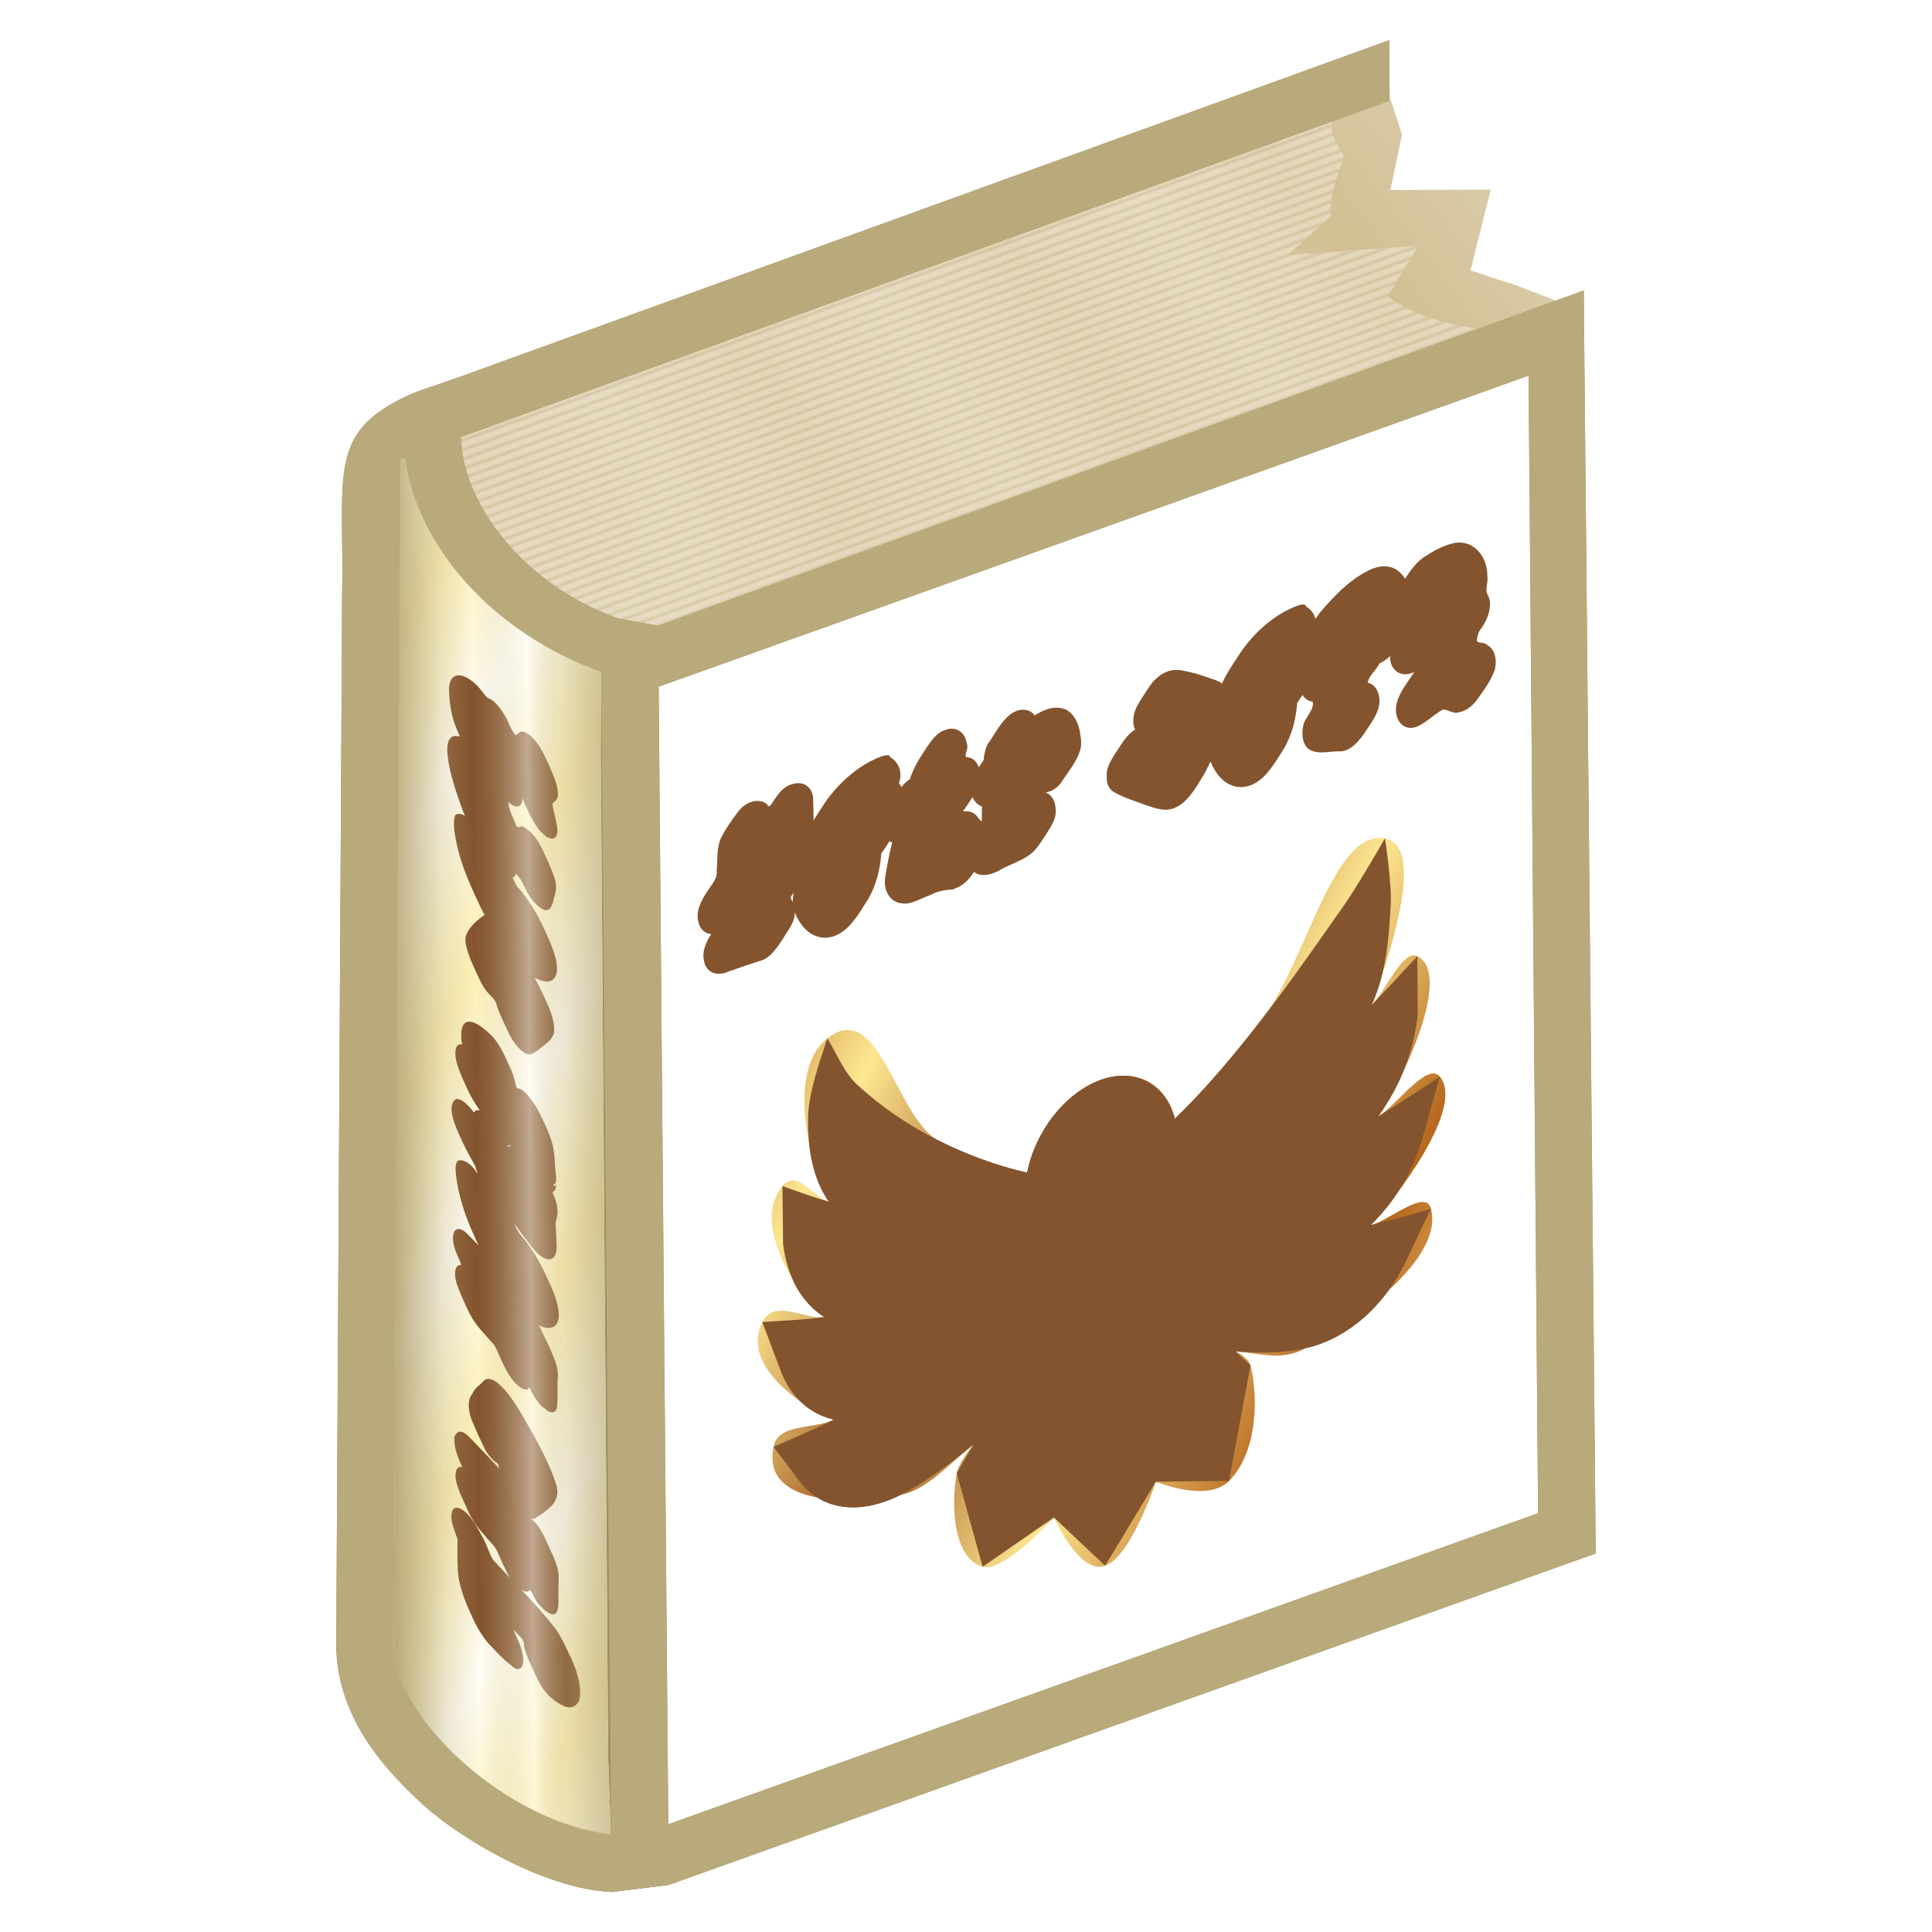 <svg height="500" viewBox="0 0 500 500" width="500" xmlns="http://www.w3.org/2000/svg" xmlns:xlink="http://www.w3.org/1999/xlink"><linearGradient id="a"><stop offset="0" stop-color="#fffdf5"/><stop offset="1" stop-color="#fdf0b4"/></linearGradient><linearGradient id="b" gradientUnits="userSpaceOnUse" spreadMethod="repeat" x1="203.011" x2="203.011" y1="378.508" y2="381.085"><stop offset="0" stop-color="#d4c8aa"/><stop offset=".349" stop-color="#f2ead9"/><stop offset=".5" stop-color="#f2e9d9"/><stop offset=".748" stop-color="#f2e9d9"/><stop offset="1" stop-color="#d4c8aa" stop-opacity=".75"/></linearGradient><filter id="c" color-interpolation-filters="sRGB" height="1.016" width="1.004" x="-.002" y="-.008"><feGaussianBlur stdDeviation=".236"/></filter><radialGradient id="d" cx="418.2" cy="790.68" gradientTransform="matrix(.207 .101 -.209 .428 247.526 68.507)" gradientUnits="userSpaceOnUse" r="164.777" spreadMethod="reflect"><stop offset="0" stop-color="#d2bf93"/><stop offset="1" stop-color="#d8caa6"/></radialGradient><linearGradient id="e" gradientUnits="userSpaceOnUse" x1="59.079" x2="117.711" y1="207.27" y2="186.452"><stop offset="0" stop-color="#b8aa7a"/><stop offset=".25" stop-color="#b8aa7a" stop-opacity=".25"/><stop offset=".4" stop-color="#b8aa7a" stop-opacity="0"/><stop offset=".649" stop-color="#fffdf5" stop-opacity=".5"/><stop offset=".8" stop-color="#b8aa7a" stop-opacity=".25"/><stop offset="1" stop-color="#b8aa7a" stop-opacity=".667"/></linearGradient><clipPath id="f"><path d="m87.808 51.869 109.343 310.027 266.977-1.099-109.373-310.025z"/></clipPath><clipPath id="g"><path d="m169.175 333.353-85.413-241.289-5.918-16.756-6.93-21.548c-27.013 13.247-47.254 54.007-40.095 73.914l3.893 10.549 12.693 34.42 77.312 210.698 10.758 29.215 13.508 36.635 2.395.002c-5.656-24.96 5.829-56.366 31.645-77.562l-7.997-21.691z"/></clipPath><linearGradient id="h" gradientTransform="matrix(2.678 0 0 3.184 -475.642 -806.155)" gradientUnits="userSpaceOnUse" spreadMethod="reflect" x1="-75.162" x2="-56.491" xlink:href="#i" y1="363.896" y2="379.598"/><linearGradient id="i" gradientTransform="matrix(391.593 0 0 -391.593 60.796 7618.49)" gradientUnits="userSpaceOnUse" spreadMethod="pad" x1="0" x2="1" y1="0" y2="0"><stop offset="0" stop-color="#9f571d"/><stop offset=".511" stop-color="#fde791"/><stop offset="1" stop-color="#b7671e"/></linearGradient><linearGradient id="j" gradientTransform="matrix(2.678 0 0 3.184 -475.642 -806.155)" gradientUnits="userSpaceOnUse" spreadMethod="reflect" x1="478.446" x2="487.583" xlink:href="#i" y1="374.887" y2="381.672"/><linearGradient id="k" gradientTransform="matrix(2.681 0 0 3.18 -476.276 -805.081)" gradientUnits="userSpaceOnUse" spreadMethod="reflect" x1="478.446" x2="487.583" xlink:href="#i" y1="374.887" y2="381.672"/><radialGradient id="l" cx="514.259" cy="709.977" gradientTransform="matrix(.059 -.128 .13 .06 744.413 601.554)" gradientUnits="userSpaceOnUse" r="134.182" spreadMethod="reflect" xlink:href="#a"/><linearGradient id="m" gradientUnits="userSpaceOnUse" spreadMethod="reflect" x1="128.588" x2="150.238" xlink:href="#a" y1="529.737" y2="505.939"/><filter id="n" color-interpolation-filters="sRGB" height="1.035" width="1.041" x="-.02" y="-.017"><feGaussianBlur stdDeviation="2.615"/></filter><filter id="o" color-interpolation-filters="sRGB" height="1.015" width="1.034" x="-.017" y="-.007"><feGaussianBlur stdDeviation="1.333"/></filter><filter id="p" color-interpolation-filters="sRGB" height="1.107" width="1.087" x="-.043" y="-.054"><feGaussianBlur stdDeviation="2.196"/></filter><g id="q" transform="matrix(1 0 0 -1 -1707.152 681.763)"><g transform="matrix(1.082 .011 .013 -.924 0 0)"><path d="m1490.127-705.321c-1.682.888-2.941 2.364-4.189 3.759-1.593 1.882-1.895 5.019.031 6.793.789.509 1.165.892.226 1.468-1.387 1.293-2.79 2.981-2.533 5.013.11 2.509 2.407 4.706 4.925 4.67-1.704 1.653-3.871 3.479-3.744 6.093.01 2.991 3.136 5.629 6.087 4.732 1.547-.354 3.002-1.027 4.552-1.371 1.422.722 2.728 1.952 4.451 1.756 2.544-.063 4.293-2.171 5.892-3.885 1.985-1.759 2.294-5.069.538-7.092-.644-1.127-2.439-1.584-2.916-2.445.262-1.554 1.976-2.194 2.431-3.685.738-1.531.684-3.443-.306-4.841-.201-1.264.521-2.494.261-3.779-.357-4.436-4.209-8.544-9.051-8.504-2.436.039-4.67.393-6.655 1.317zm-9.66-1.975c-4.441.125-8.479 2.373-11.988 4.928-1.605 1.377-3.185 2.842-4.418 4.567-.731 1.296-.976 2.866-.35 4.257.413.957 1.326 1.637.348 2.569-.981 2.01.251 4.697 2.562 5.112.376 1.655-.904 2.619-1.83 3.78-.708 1.288-.625 2.93-.208 4.306.845 2.341 3.368 3.326 5.608 3.818 2.111.432 4.358 1.534 6.406.211 1.517-.932 2.704-2.314 3.94-3.579 1.448-1.503 1.781-3.861.843-5.718-.213-1.107-1.916-1.739-1.863-2.524 1.304-.807 2.033-2.383 3.709-2.408 1.825-.892 3.135-2.529 4.499-3.983.894-1.304 1.475-2.848 1.301-4.449.036-2.715-.311-5.613-2.156-7.748-1.506-2.019-3.886-3.181-6.403-3.14zm-23.529 3.266c-2.78 1.027-5.137 2.889-7.151 5.025-2.112 2.092-4.323 4.641-4.222 7.809-.057 1.11.379 2.362.804 3.225-.761.925-1.874 1.611-2.305 2.742-.798 1.942-.415 4.129.573 5.925 1.545 3.171 4.417 6.164 8.14 6.333 2.5.154 4.701-1.369 6.318-3.137 2.429-2.185 4.149-5.178 4.528-8.447-.167-1.543 1.267-2.231 2.122-3.279.873-.967 1.854-1.99 1.688-3.411-.133-1.246 1.375-2.093 1.356-3.462.774-1.764-1.266-3.172-.638-4.774.334-2.043-.96-4.047-2.542-5.226-.812-.486-2.325-.641-3.506-.597-1.758.065-3.91.738-5.165 1.274zm-22.228 2.144c-1.872.259-3.464 1.384-4.692 2.77-1.172 1.286-2.774 2.539-2.793 4.438-.01 1.197.312 2.402-1.129 2.729-1.531 1.096-2.777 2.546-4.01 3.953-1.134 1.487-1.14 3.643-.316 5.269 1.096 1.715 2.967 2.721 4.587 3.876 2.605 1.566 5.013 3.546 7.895 4.593 2.358.852 4.994-.071 6.68-1.828 3.295-3.167 5.655-7.191 7.47-11.352 1.136-2.823.846-6.521-1.677-8.513-2.633-1.829-5.379-3.526-8.274-4.914-1.208-.429-2.415-1.163-3.742-1.021zm-32.773-3.33c-2.58-.091-4.408 2.03-6.045 3.723-1.023.954-1.595 2.257-2.079 3.549.168.972-2.039 1.963-2.32 3.443-1.014 2.213-.535 5.229 1.637 6.567.189 1.408.528 3.71-1.055 4.718-1.627 1.794-2.417 4.666-1.12 6.863.949 1.779 2.942 2.953 4.966 2.821-.607.114-2.288-.716-1.247-.876.98 1.066 2.474.901 3.755.678 2.163-.313 4.427-.164 6.507-.9 2.091-.931 3.687-2.696 5.073-4.463.998-1.805 1.677-4.132.52-6.032-.721-.7-.562-.91.34-1.165 1.188-.309 1.983-.864 2.848-1.825 1.676-1.557 3.443-3.584 3.143-6.044-.273-3.308-1.669-6.937-4.87-8.409-1.765-.853-3.833-1.014-5.726-.532-.932-1.419-2.649-2.201-4.327-2.115zm-15.721-1.311c-2.359-.089-4.155 1.687-5.639 3.294-1.147 1.203-2.029 2.612-2.912 4.007-1.313.911-2.736 1.633-3.767 2.934-1.353 1.171-2.246 2.763-2.468 4.542-.376 1.692.551 3.149 1.632 4.346.417 1.166-.467 2.386-.594 3.578-.495 2.036-1.102 4.28-.054 6.258 1.248 2.742 4.33 4.325 7.285 4.019 1.849-.103 3.698-.225 5.547-.253 1.802.484 3.781 1.082 5.56.07.508-.258.807-.449.751-.481 1.426-1.111 2.705-2.421 3.876-3.796.541-.83-.067.253.41-.593 1.369-2.185.763-5.15-1.002-6.928-.877-1.073-1.289-2.097-2.579-2.896-1.36-.966 1.244-1.921 1.531-3.066.355-.371 1.13-2.379.852-3.586-.205-1.877-1.416-3.657-3.177-4.392.675-2.237-.066-4.996-2.214-6.153-.902-.578-1.969-.901-3.042-.903zm-16.429 1.292c-4.149.624-8.125 2.56-10.997 5.648-2.191 2.164-4.672 4.632-4.8 7.913-.052 1.243.12 2.631.85 3.644-.755.866-1.736 1.582-2.284 2.577-.78 1.822-.638 3.924.269 5.673 1.479 3.287 4.295 6.461 8.09 6.792 2.457.198 4.905-1.055 6.424-2.95 2.309-2.092 4.108-4.844 4.586-7.965-.019-1.512.649-2.604 1.83-3.504.814-.999 2.041-1.879 2.058-3.281-.246-1.132.467-1.749.943-2.694.839-1.629.661-3.705-.422-5.18.881-2.189-.373-4.584-2.071-5.976-1.437-1.022-3.347-.856-4.476-.698zm-21.072.463c-.652.553-1.214 1.655-1.835.458-1.646-1.505-4.342-1.928-6.19-.549-1.484 1.103-2.806 2.441-3.974 3.87-1.378 1.946-1.021 4.408-1.31 6.642.246 1.493-1.206 2.143-2.027 3.139-1.342 1.305-2.522 3.075-2.182 5.038.212 1.6 1.144 3.299 2.776 3.789-1.175 1.216-2.031 2.987-1.425 4.679.197 2.06 1.959 3.762 3.982 4.074 2.672.278 5.372.028 8.049.255 1.468.203 2.955-.239 4.074-1.211 1.345-1.025 2.467-2.326 3.544-3.621 1.129-.845.95-2.469.856-3.738.01-1.043-1.422-2.016.035-2.547 1.229-1.192 2.588-2.319 3.511-3.772 1.149-1.875.743-4.146.859-6.232-.042-2.551.103-5.112-.094-7.656-.329-2.144-2.228-3.891-4.659-4.108-1.732-.222-2.988.518-3.989 1.49zm-44.094 11.617c.913 1.395-1.746.872-2.192 2.084-1.409 1.613-3.417 2.978-3.852 5.207-.42 2.243.884 4.368 2.748 5.519 2.473 1.766 5.006 3.47 7.645 4.982 2.246 1.167 5.242 2.553 7.311.887 3.786-2.3 6.196-6.63 8.358-10.361 1.037-1.958 1.91-4.108 1.734-6.367.01-2.28-1.467-4.407-3.379-5.546-2.273-1.213-4.339-2.84-6.792-3.698-2.504-1.363-5.592-1.754-7.635.273-1.051.949-2.062 1.963-3.066 3.163-1.08 1.044-1.165 2.619-.88 3.857zm-10.638-10.563c-1.414-2.126-4.559-2.856-6.68-1.35-1.411.843-2.4 2.215-3.591 3.326-1.241 1.365-1.561 3.227-1.634 5.008-.295 1.292.182 2.996-.729 3.97-1.295 1.259-2.763 2.477-3.535 4.137-.632 2.245.167 4.996 2.385 6.048.321.741-1.654 1.833-1.279 3.104-.248 2.155.817 4.465 2.859 5.363 2.144.901 4.538.44 6.797.595 1.153.04 2.005.045 2.651.077 1.927.264 3.692-.744 4.93-2.142 1.245-1.264 2.748-2.479 3.336-4.202.598-1.473-.586-3.278-.477-4.385 1.547-1.213 2.987-2.612 4.139-4.206 1.202-2.171.69-4.712.811-7.077-.057-2.291.12-4.6-.134-6.881-.335-1.55-1.442-2.868-3.875-3.79-3.045-.379-4.67 1.046-5.973 2.404zm-20.571-1.597c-2.716-.119-5.443-.121-8.36.025-3.151.243-5.802 1.903-7.712 4.079-1.84 1.575-3.057 3.906-2.925 6.364-.051 5.191.464 5.286.614 7 1.062 2.845 4.733 3.943 7.252 2.418 1.067-.38 2.23-2.237 2.831-2.286-.233 1.326.666 3.558-1.412 3.199-2.207.766-3.682 2.754-5.214 4.412-1.958 2.469-.818 5.682.396 8.174 1.164 2.167 3.233 3.807 5.499 4.701 3.502 1.165 7.668-.098 9.857-3.1 1.058-1.101 2.39-2.633 2.869-4.36 1.222-6.588.673-13.142.827-19.367.351-1.071 2.165-1.952 2.934-3.126 1.381-1.831 2.652-4.094 1.833-6.406-.592-2.117-2.595-3.693-4.796-3.627-1.772-.226-3.212 1.195-4.492 1.899z" fill="#84542e"/><path d="m1434.977-697.301c-.972.294-1.59 1.27-2.328 1.935-.506.436-1.613 1.61-.42 1.892 2.919 1.369 6.297 2.825 8.457 4.77.163.747-.088 1.718-.437 2.467-.588 1.263-1.181 2.534-1.935 3.709-1.109-.568-2.172-1.241-3.268-1.817-.06.021-1.232-.796-1.773-1.139-1.319-.856-2.571-1.817-3.885-2.675-1.042-.407-1.639.933-2.346 1.457-.409.619-1.919 1.391-.991 2.157 3.036 2.003 5.623 4.117 8.497 5.478.747.386 1.675 1.015 2.482.41 3.013-2.977 7.603-8.364 7.539-12.285.124-.965-.631-1.659-1.383-2.103-2.891-1.819-5.345-3.319-8.208-4.255zm.717 5.881c-1.084-.219-1.66 1.163-2.447 1.707-.805.574-1.521 1.73-.284 2.292.521.396 1.067.751 1.612 1.113 1.055.101 1.653-1.201 2.433-1.794.427-.529 1.735-1.401.725-1.984-1.068-.697-1.397-.862-2.039-1.333zm27.067.352c.89-.687-.261-1.56-1.024-1.032-.58.023-1.733.4-1.481-.44s.209-1.139.259-1.771c-.041-.739.765-2.147-.389-2.316-.966.404-1.571 1.399-2.368 2.062-.825.599-.938 1.634-1.032 2.569-1.022-.232-2.157-.68-2.686-1.644-.11-.56.225-1.615 1.048-1.802 1.746-.936 3.692-1.547 5.681-1.595.892-.435 1.492-1.302 2.22-1.957.755-.418 1.373-1.884.054-1.912l.001-0c-3.286.381-6.577 1.662-8.899 4.089-1.437 1.438-3.106 2.812-3.804 4.787-.375.996.023 2.157.922 2.725 1.447.991 3.234 1.372 4.966 1.394-.219 2.138-.439 4.29-.951 6.381-1.726-.73-2.607-2.537-3.255-4.189-.648-1.118-1.589.319-2.156.78-.533.687-1.594 1.197-1.593 2.16.448 1.74 1.492 3.339 2.865 4.495.953.812 2.483 1.197 3.514.304 1.169-1.013 2.295-2.11 3.227-3.346 1.301-1.838 1.534-4.136 1.802-6.306-.126-.123 0-.594.158-.801.264-.354 2.018-1.708 2.923-2.633zm-2.136-2.745c-.069.626.354.88.609 1.18.196.027.321-.161.459-.268.84-.791 1.643-1.607 2.391-2.388.057-.108.139-.215.147-.34-.141-.403-.519-.66-.714-.852-1.113.449-2.162 1.795-2.891 2.667zm-110.596-6.009c-.5.498-1.011 1.086-.878 1.836-.01 1.905.018 3.811-.03 5.716-1.815-.754-3.862-.913-5.76-.383.19-2.375.437-4.744.651-7.115.407-.891-.488-2.095-1.253-1.106-.799.779-1.635 1.535-2.335 2.405-.589 2.583-.493 5.241-.873 7.694-1.366.962-2.531 2.184-3.676 3.393-.831.872.683 1.483 1.189.614.759-.549 1.564-1.03 2.372-1.503-.172 2.299-.189 4.605-.236 6.908-.762.856-1.708 1.581-2.284 2.576.101 1.215 1.811.625 2.669.79 1.942-.002 3.884.048 5.824.126 1.058-.753 3.338-2.71 3.116-3.643-1.828-.473-3.755-.315-5.504-.375.011-2.42-.045-4.845.146-7.26 1.615.029 3.131.666 4.526 1.327.704.277 1.612.632 2.249.008 1.041-.848 2.04-1.783 2.831-2.874.395-3.568.292-7.759-.094-10.932-1.275.076-1.893 1.105-2.648 1.797zm141.97-1.383c-1.089.503-1.866 1.7-2.691 2.645-.611.774-.055 1.289.955.815 1.01-.474 3.039-.742 4.566-.47 1.33.28 2.385 1.495 2.63 2.804.116 1.117-.025 2.243-.198 3.347-2.004.191-4.04-.042-6.03.319-.894.485-1.522 1.349-2.257 2.04-.701.401-1.332 1.785-.013 1.699 2.478-.155 4.965-.137 7.444-.275-.116.753-.523 1.805-.774 2.668-.427 1.347-.825 2.709-1.369 4.014-1.072.373-2.072.894-2.977 1.612-.726.576-1.397 1.316-1.91 2.118-.246.884.82.739 1.318.472 1.522-.479 3.051-1.344 4.634-1.257 1.402.077 2.873.63 3.99 1.557 1.098.523 1.786-1.022 2.562-1.556.724-.587 1.74-1.784.422-2.383-1.389-1.019-3.132-1.648-4.867-1.439.9-2.22 1.648-4.496 2.387-6.774.684-.74 1.536-1.365 2.012-2.264.162-.753-.739-.697-1.234-.676.34-1.885.813-3.786.745-5.714-.212-1.507-1.216-3.078-2.43-3.735-2.092-1.132-4.765-.562-6.914.431zm-20.552 2.227c-1.252 1.015-2.397 2.172-3.442 3.397-.354 1.396 1.439.574 1.865-.053.422-.074 1.576-1.422 1.54-.621.033 1.259.09 2.52.029 3.777-.263.037-2.235 1.856-3.045 2.949-.125 1.294 1.675.542 2.451.587.824 1.437.311 4.902.121 6.778-.757.761-1.641 1.446-2.169 2.388 0 1.098 1.483 1.069 2.264 1.392.953.293 1.955.411 2.889.765 1.15-.209 1.825-1.432 2.709-2.136 1.106-.609.76-1.958-.484-1.97-2.672-.742-1.282-4.448-1.133-7.21.802-.004 1.744.104 2.293-.617.775-.793 1.659-1.512 2.298-2.421-.098-1.231-1.829-.697-2.699-.867-.592-.121-2.103.296-1.758-.41.087-1.752.146-3.506.134-5.261 1.184-.277 2.502-.69 3.678-.184 1.005.725 1.536 1.921 1.583 3.14.162 1.05-.027 2.136.201 3.171 1.432.253 3.908-2.305 3.756-3.781-.01-1.618-.088-3.322-.878-4.77-.65-1.024-1.693-1.894-3.078-1.859-3.453.161-6.435 1.964-9.127 3.817zm3.091 17.261c.019.036-.083.093 0 0zm-72.594-19c-.671.057-1.076.675-1.567 1.069-.682.743-1.507 1.385-2.038 2.25-.291.601-.037 1.333-.21 1.949-.87.878-1.859 1.667-2.547 2.701-.563.914.593 1.981 1.471 1.426.282-.168.594-.289.893-.417-.164 3.197-.225 6.4-.459 9.594-.3.101-.818.776-1.151.988-.62.713-1.725 1.363-1.551 2.439.188.683.98.89 1.585.679 2.242-.288 4.511-.363 6.744-.713 1.131-.419 1.823-1.505 2.684-2.293.566-.521 1.24-1.501.508-2.173-.661-.544-1.552-.158-2.316-.167-.755-.021-2.132.584-1.687-.683.171-3.107.3-6.216.457-9.324 1.163-.295 2.368-.758 3.579-.543.844.397.913 1.504 1.089 2.31-.034.808.522 1.889 1.486 1.588.997-.442 1.653-1.403 2.444-2.128.547-.55 1.22-1.213.947-2.057-.208-1.635-.711-3.589-2.367-4.341-1.645-.714-3.44-.013-5.066.414-.564.018-1.673.827-1.879.384-.01-.771.171-1.594-.1-2.338-.161-.371-.541-.635-.951-.615zm-15.711-1.312c-1.038.154-1.603 1.245-2.372 1.865-1.3 1.267-2.225 2.869-2.818 4.575.052.807-.939.257-1.387.509-.969.083-1.527 1.053-2.207 1.625-.576.68-1.604 1.247-1.543 2.257.268 1.206 1.792.886 2.703.908 1.137-.419-.118 1.126-.084 1.633-.929 2.612-1.544 5.322-2.149 8.023-.32 1.539 1.316 2.771 2.742 2.598 2.652-.157 5.312-.172 7.958-.463.429.758 1.504 1.209 2.153.409.949-.935 2.006-1.792 2.791-2.874.376-.905-.585-1.525-1.026-2.187-.692-.598-.873-1.909-1.931-1.958-.954.132-1.487 1.061-2.184 1.634-.228.326-.558.419-.942.392-1.493.035-2.993.27-4.484.127-.454-.552.331-1.855.396-2.685.378-1.673.768-3.35 1.35-4.966 1.205-.031 2.445.117 3.619-.205 1.046-.568 1.789-1.557 2.625-2.384.927-.569 1.039-2.257-.27-2.352-1.36.009-2.743.071-4.112.101.58-1.51 1.026-3.093 1.804-4.518.677-.706.489-2.059-.631-2.064zm-15.21 10.956c.89-.687-.261-1.56-1.024-1.032-.58.023-1.733.4-1.481-.44s.209-1.139.259-1.771c-.041-.739.765-2.147-.389-2.316-.966.404-1.571 1.399-2.368 2.062-.825.599-.938 1.634-1.032 2.569-1.022-.232-2.157-.68-2.686-1.644-.11-.56.225-1.615 1.048-1.802 1.746-.936 3.692-1.547 5.681-1.595.892-.435 1.492-1.302 2.22-1.957.755-.418 1.373-1.884.054-1.912l.001-0c-3.286.381-6.577 1.662-8.899 4.089-1.437 1.438-3.106 2.812-3.804 4.787-.375.996.023 2.157.922 2.725 1.447.991 3.234 1.372 4.966 1.394-.219 2.138-.439 4.29-.951 6.381-1.726-.73-2.607-2.537-3.255-4.189-.648-1.118-1.589.319-2.156.78-.533.687-1.594 1.197-1.593 2.16.448 1.74 1.492 3.339 2.865 4.495.953.812 2.483 1.197 3.514.304 1.169-1.013 2.295-2.11 3.227-3.346 1.301-1.838 1.534-4.136 1.802-6.306-.126-.123 0-.594.158-.801.264-.354 2.018-1.708 2.923-2.633zm-2.136-2.745c-.069.626.354.88.609 1.18.196.027.321-.161.459-.268.84-.791 1.643-1.607 2.391-2.388.057-.108.139-.215.147-.34-.141-.403-.519-.66-.714-.852-1.113.449-2.162 1.795-2.891 2.667zm-56.605-3.367c-.972.294-1.59 1.27-2.328 1.935-.506.436-1.613 1.61-.42 1.892 2.919 1.369 6.297 2.825 8.457 4.77.163.747-.088 1.718-.437 2.467-.588 1.263-1.181 2.534-1.935 3.709-1.109-.568-2.172-1.241-3.268-1.817-.06.021-1.232-.796-1.773-1.139-1.319-.856-2.571-1.817-3.885-2.675-1.042-.407-1.639.933-2.346 1.457-.409.619-1.919 1.391-.991 2.157 3.036 2.003 5.623 4.117 8.497 5.478.747.386 1.675 1.015 2.482.41 3.013-2.977 7.603-8.364 7.539-12.285.124-.965-.631-1.659-1.383-2.103-2.891-1.819-5.345-3.319-8.208-4.255zm.717 5.881c-1.084-.219-1.66 1.163-2.447 1.707-.805.574-1.521 1.73-.284 2.292.521.396 1.067.751 1.612 1.113 1.055.101 1.653-1.201 2.433-1.794.427-.529 1.735-1.401.725-1.984-1.068-.697-1.397-.862-2.039-1.333zm-16.477-8.562c-.5.498-1.011 1.086-.878 1.836-.01 1.905.018 3.811-.03 5.716-1.815-.754-3.862-.913-5.76-.383.19-2.375.437-4.744.651-7.115.407-.891-.488-2.095-1.253-1.106-.799.779-1.635 1.535-2.335 2.405-.589 2.583-.493 5.241-.873 7.694-1.366.962-2.531 2.184-3.676 3.393-.831.872.683 1.483 1.189.614.759-.549 1.564-1.03 2.372-1.503-.172 2.299-.189 4.605-.236 6.908-.762.856-1.708 1.581-2.284 2.576.101 1.215 1.811.625 2.669.79 1.942-.002 3.884.048 5.824.126 1.058-.753 3.338-2.71 3.116-3.643-1.828-.473-3.755-.315-5.504-.375.011-2.42-.045-4.845.146-7.26 1.615.029 3.131.666 4.526 1.327.704.277 1.612.632 2.249.008 1.041-.848 2.04-1.783 2.831-2.874.395-3.568.292-7.759-.094-10.932-1.275.076-1.893 1.105-2.648 1.797zm-18.617-2.848c-.867.168-1.355 1.048-1.998 1.597-.398.44-.86.23-1.329.329-2.991-.076-5.988-.209-8.98-.062-1.423.197-2.996.68-4.042 1.828-.906.999-2.254 1.781-2.568 3.175-.144 2.024-.14 4.077.161 6.086.819 1.38 2.052-.82 2.818-1.368.706-.549 1.211-1.327.926-2.242-.114-1.169-.141-2.346-.111-3.519 2.371-.38 4.785-.228 7.174-.152-.63 6.931-.245 13.902-.5 20.848.128.85-.21 1.324-.949.741-1.442-.705-2.329-2.156-2.641-3.692.077-.836-.885-1.446-1.467-.634-.86.917-2.04 1.717-2.493 2.896.338 1.777 1.021 3.659 2.649 4.648 1.18 1.058 2.941 1.164 4.355.563 1.341-.845 2.416-2.072 3.381-3.315 1.079-1.655.882-3.748 1.018-5.634.159-5.134-.076-10.292.23-15.407-.021-.667-.145-1.431.834-1.383 1.312-.753 2.314-1.944 3.318-3.053.381-.52 1.366-2.025.213-2.251z" fill="url(#j)" stroke-width="36"/></g></g><g id="r" transform="translate(-1100.16 -253.056)"><path d="m711.831 347.282-.036 358.704 309.365-1.272v-358.701z" fill="url(#l)" filter="url(#n)"/><g stroke-width="2.169" transform="matrix(1.743 0 0 1.743 751.216 455.869)"><path d="m17.326 58.619c-3.604-.727-7.244-1.782-10.92-2.742l3.113 8.535c1.701 4.662 4.959 8.414 9.314 10.725-3.477.439-7.032.581-10.656.82l4.523 6.838c3.757 5.679 10.357 8.736 17.699 7.844 3.865-.47 8.148-1.802 12.965-3.76l-3.023 3.535 4.396 16.051 12.615-3.645 8.926 10.412 9.051-10.244 12.857 4.018 3.955-16.818-2.605-3.016c4.579 1.828 8.607 3.007 12.318 3.463 7.358.904 13.971-2.151 17.734-7.84l4.525-6.838c-3.504-.156-7.342-.501-10.658-.82 4.355-2.31 7.616-6.062 9.316-10.725l3.111-8.535c-3.554.997-7.483 1.942-10.918 2.742 3.994-3.575 6.425-8.267 7.142-13.697l.021-9.084c-2.647 1.687-5.51 3.453-8.119 5.043 2.686-4.39 3.113-9.369 3.504-14.242.294-3.666-.896-10.998-.896-10.998s-4.702 5.682-7.387 8.195c-9.291 8.7-19.072 17.839-29.982 23.648-1.461-5.838-6.749-10.24-13.01-10.24-6.291 0-11.604 4.443-13.035 10.322-10.823-5.737-21.479-13.834-29.756-23.344-2.249-2.584-3.444-5.834-5.166-8.882-1.335 3.096-3.387 7.355-3.504 11.296-.146 4.887.819 9.852 3.504 14.242-2.693-1.569-5.424-3.352-8.119-5.043l.021 9.085c.716 5.432 3.148 10.124 7.144 13.698z" fill="#84542e" stroke-width="2.169"/><path d="m19.524 27.025c-.97 11.889 7.07 19.466 30.896 31.396-12.36-2.219-24.192-6.882-35.495-13.974v.007c1.555 11.794 10.904 16.549 36.42 20.458-12.45 1.832-24.902 1.118-37.352-2.131 3.849 10.552 13.381 12.385 37.112 8.512-11.007 5.13-22.484 8.085-34.432 8.876 6.063 9.165 15.958 7.627 39.154-4.421.52.675 1.1 1.297 1.741 1.858l-11.966 13.988 2.454 8.958 8.471-2.446 3.886-18.601c1.219.596 2.548 1 3.941 1.186l-3.865 18.47 5.846 6.819 6.23-7.052-4.181-18.333c1.386-.254 2.697-.73 3.893-1.391l4.38 19.21 8.066 2.522 2.227-9.471-12.158-14.07c.568-.523 1.088-1.091 1.556-1.707 23.28 12.104 33.197 13.663 39.271 4.482-11.949-.79-23.425-3.745-34.432-8.876 23.731 3.874 33.263 2.04 37.112-8.512-12.448 3.249-24.897 3.962-37.345 2.132 25.516-3.909 34.858-8.664 36.413-20.458v-.007c-11.305 7.093-23.132 11.755-35.495 13.974 23.826-11.93 31.866-19.508 30.896-31.396-11.603 12.872-24.747 22.439-39.442 28.696 1.008-1.419 1.597-3.158 1.597-5.031 0-4.796-3.887-8.683-8.683-8.683-4.796 0-8.683 3.887-8.683 8.683 0 1.921.623 3.702 1.679 5.14-14.801-6.254-28.037-15.857-39.709-28.805zm42.136 33.219 4.585 9.993 4.51-9.821c2.484 1.556 4.126 4.312 4.126 7.477 0 4.895-3.926 8.814-8.821 8.814-4.895 0-8.82-3.919-8.82-8.814 0-3.288 1.774-6.131 4.42-7.649z" fill="url(#h)" stroke-width="20.66"/></g><g stroke-width="2.169" transform="matrix(1.743 0 0 1.743 751.216 455.869)"><path d="m17.326 58.619c-3.604-.727-8.734-5.793-10.92-2.742-4.451 6.21 9.869 17.837 12.428 19.26-3.477.439-9.763-2.628-10.656.82-2.227 8.594 13.445 13.348 22.223 14.682 4.449.676 8.148-1.802 12.965-3.76 0 0-2.685 2.022-3.023 3.535-1.211 5.414-.442 13.337 4.396 16.051 3.818 2.141 12.615-3.645 12.615-3.645s4.354 10.378 8.926 10.412c4.556.034 9.051-10.244 9.051-10.244s8.957 6.243 12.857 4.018c5.002-2.854 5.328-11.225 3.955-16.818-.317-1.29-2.605-3.016-2.605-3.016 4.579 1.828 8.104 4.119 12.318 3.463 8.782-1.367 24.485-6.073 22.26-14.678-.892-3.45-7.342-.501-10.658-.82 4.446-2.638 16.879-13.05 12.428-19.26-2.186-3.05-7.483 1.942-10.918 2.742 4.183-3.877 13.452-17.902 7.162-22.781-2.517-1.953-5.51 3.453-8.119 5.043 2.535-5.315 10.216-21.546 2.607-25.24-9.092-4.414-13.953 14.698-21.771 21.103-4.883 4.001-10.143 7.836-15.598 10.74-.731-2.919-2.432-5.512-4.705-7.309-2.303-1.821-5.369-2.933-8.305-2.931-2.949.002-6.032 1.12-8.34 2.956-2.279 1.813-3.98 4.426-4.695 7.366-5.412-2.869-11.085-6.134-15.833-10.257-7.324-6.361-10.002-25.365-19.089-21.968-7.974 2.98-2.318 21.636 0 25.538-2.693-1.569-5.602-6.996-8.119-5.043-6.29 4.88 4.537 20.348 7.164 22.783z" fill="url(#h)" filter="url(#p)" stroke-width="20.66"/><path d="m17.326 58.619c-3.604-.727-7.244-1.782-10.92-2.742l3.113 8.535c1.701 4.662 4.959 8.414 9.314 10.725-3.477.439-7.032.581-10.656.82l4.523 6.838c3.757 5.679 10.357 8.736 17.699 7.844 3.865-.47 8.148-1.802 12.965-3.76l-3.023 3.535 4.396 16.051 12.615-3.645 8.926 10.412 9.051-10.244 12.857 4.018 3.955-16.818-2.605-3.016c4.579 1.828 8.607 3.007 12.318 3.463 7.358.904 13.971-2.151 17.734-7.84l4.525-6.838c-3.504-.156-7.342-.501-10.658-.82 4.355-2.31 7.616-6.062 9.316-10.725l3.111-8.535c-3.554.997-7.483 1.942-10.918 2.742 3.994-3.575 6.425-8.267 7.142-13.697l.021-9.084c-2.647 1.687-5.51 3.453-8.119 5.043 2.686-4.39 3.113-9.369 3.504-14.242.294-3.666-.896-10.998-.896-10.998s-4.702 5.682-7.387 8.195c-9.291 8.7-19.072 17.839-29.982 23.648-1.461-5.838-6.749-10.24-13.01-10.24-6.291 0-11.604 4.443-13.035 10.322-10.823-5.737-21.479-13.834-29.756-23.344-2.249-2.584-3.444-5.834-5.166-8.882-1.335 3.096-3.387 7.355-3.504 11.296-.146 4.887.819 9.852 3.504 14.242-2.693-1.569-5.424-3.352-8.119-5.043l.021 9.085c.716 5.432 3.148 10.124 7.144 13.698z" fill="#84542e" stroke-width="2.169"/><path d="m19.524 27.025c-.97 11.889 7.07 19.466 30.896 31.396-12.36-2.219-24.192-6.882-35.495-13.974v.007c1.555 11.794 10.904 16.549 36.42 20.458-12.45 1.832-24.902 1.118-37.352-2.131 3.849 10.552 13.381 12.385 37.112 8.512-11.007 5.13-22.484 8.085-34.432 8.876 6.063 9.165 15.958 7.627 39.154-4.421.52.675 1.1 1.297 1.741 1.858l-11.966 13.988 2.454 8.958 8.471-2.446 3.886-18.601c1.219.596 2.548 1 3.941 1.186l-3.865 18.47 5.846 6.819 6.23-7.052-4.181-18.333c1.386-.254 2.697-.73 3.893-1.391l4.38 19.21 8.066 2.522 2.227-9.471-12.158-14.07c.568-.523 1.088-1.091 1.556-1.707 23.28 12.104 33.197 13.663 39.271 4.482-11.949-.79-23.425-3.745-34.432-8.876 23.731 3.874 33.263 2.04 37.112-8.512-12.448 3.249-24.897 3.962-37.345 2.132 25.516-3.909 34.858-8.664 36.413-20.458v-.007c-11.305 7.093-23.132 11.755-35.495 13.974 23.826-11.93 31.866-19.508 30.896-31.396-11.603 12.872-24.747 22.439-39.442 28.696 1.008-1.419 1.597-3.158 1.597-5.031 0-4.796-3.887-8.683-8.683-8.683-4.796 0-8.683 3.887-8.683 8.683 0 1.921.623 3.702 1.679 5.14-14.801-6.254-28.037-15.857-39.709-28.805zm42.136 33.219 4.585 9.993 4.51-9.821c2.484 1.556 4.126 4.312 4.126 7.477 0 4.895-3.926 8.814-8.821 8.814-4.895 0-8.82-3.919-8.82-8.814 0-3.288 1.774-6.131 4.42-7.649z" fill="url(#h)" stroke-width="20.66"/></g><path d="m963.943 440.791c-2.127 2.257-5.024 4.257-5.652 7.488-.665 3.661 2.196 7.633 6.111 7.648 2.804-.081 5.275-1.541 7.988-2.064.856-.278 3.041 2.035 4.613 2.232 2.069.404 4.286.004 5.895-1.42 2.139-1.928 4.47-3.865 5.688-6.539.858-2.675-.038-5.766-2.275-7.494-.738-1.193-3.446-1.265-3.111-2.619.298-.913.48-1.895 1.359-2.453 2.283-2.046 3.622-5.515 2.131-8.406-.997-1.479.144-3.357-.096-5.049.098-6.037-4.765-12.09-10.947-12.506-2.716-.245-5.621.199-8.32.932-2.436.592-4.268 2.267-5.957 4.025-.335-.607-.71-1.196-1.18-1.738-2.018-2.702-5.197-4.253-8.568-4.193-6.091.176-11.629 3.271-16.449 6.766-.464.4-.903.834-1.361 1.246-.445-1.654-1.525-3.187-2.834-4.25-.354-1.999-6.93-.591-5.637-.918-5.803.753-11.368 3.463-15.383 7.75-1.761 1.743-3.661 3.632-4.965 5.803-1.125-1.157-2.612-1.961-3.969-2.824-2.884-1.888-5.82-3.519-7.887-4.496-3.475-1.831-6.629-1.774-9.551.223-1.683 1.566-3.366 3.182-4.777 4.994-1.177 1.751-1.509 4.119-.576 6.051-2.806.543-4.539 3.075-6.502 4.916-1.247 1.341-2.504 2.91-2.301 4.863-.194 1.939.606 3.79 2.072 5.051 3.147 2.661 6.759 4.708 10.184 6.984 2.852 1.705 5.949 3.915 9.465 3.238 3.44-.604 5.744-3.515 7.953-5.953.765-.964 1.479-1.967 2.166-2.988.493 1.421 1.233 2.781 2.027 4.002 2.392 3.819 6.732 7.033 11.447 6.275 3.799-.594 6.367-3.745 8.861-6.373 2.768-3.122 3.969-7.259 4.359-11.338.581-.504 1.114-1.06 1.654-1.607.722 1.274 1.825 2.343 3.119 2.842.448 2.343-2.21 3.364-2.941 5.344-.764 2.731-.149 6.043 2.307 7.73 2.46 1.829 5.621 2.074 8.469 2.965 3.495 1.413 6.604-.94 8.828-3.33 1.944-1.814 4.097-4.072 3.742-6.959-.143-2.274-1.489-4.477-3.527-5.529.324-1.71 2.661-2.538 3.689-4.074 1.236-.035 2.295-.48 3.246-.913-.128 4.063 3.653 7.212 7.393 6.667zm-190.654-30.721c-2.378-.311-4.083.807-5.445 2.158-.991.794-1.844 2.619-2.631.721-2.251-2.295-6.216-2.91-8.768-.754-1.958 1.635-3.895 3.385-5.369 5.479-1.535 2.516-.994 5.577-1.416 8.363.364 2.156-1.415 3.246-2.744 4.602-1.846 1.783-3.622 4.151-3.148 6.875.261 2.332 1.831 4.519 4.074 5.303-1.696 1.618-2.916 3.948-2.344 6.34.374 3.37 3.74 5.749 7.027 5.549 3.733.006 7.463.098 11.191.236 3.187-.34 5.301-3.059 7.375-5.213 1.311-1.276 2.446-2.721 2.373-4.594.493 1.404 1.223 2.749 2.01 3.957 2.393 3.818 6.734 7.035 11.449 6.275 3.799-.595 6.364-3.745 8.859-6.373 2.766-3.122 3.968-7.258 4.359-11.336.912-.793 1.766-1.652 2.58-2.545.25.235.489.483.771.676-.962 2.91-1.611 5.918-2.268 8.908-.534 3.637 1.763 7.304 5.178 8.592 2.758 1.262 5.808.438 8.711.488 2.143-.35 4.558.052 6.707.68 3.179.101 4.763-.81 6.684-2.646 2.018 2.114 5.573 2.656 8.518 1.912 2.948-.405 6.019-.245 8.863-1.193 2.362-.929 3.912-3.031 5.654-4.77 1.227-1.313 2.353-2.842 2.143-4.75.021-2.232-1.133-4.577-3.049-5.762 1.975.374 4.088-.08 5.357-1.715 1.955-1.892 4.26-3.666 5.318-6.252.53-1.075.364-3.05.221-3.789-.396-3.665-2.189-7.85-5.795-9.572-2.526-1.32-5.53-1.379-8.244-.658-1.059-1.851-3.347-3.014-5.457-3.035-3.741.092-5.977 3.249-8.359 5.633-1.488.851-1.891 4.128-1.9 4.479-.055-.433.341-2.438-.019.023-.493.463-1.001.954-1.48 1.477-.633-1.765-1.912-3.283-3.73-3.957-1.006-.453.838-2.363.107-3.543-.365-3.254-3.235-6.021-6.568-5.936-3.065-.217-5.162 2.374-7.127 4.318-1.613 1.63-2.99 3.511-3.885 5.631-1.04.11-1.827.653-2.557 1.295-.209-.456-.456-.896-.766-1.293 1.32-2.875-.326-6.113-2.596-7.957-.349-1.998-6.927-.592-5.637-.918-5.803.753-11.368 3.463-15.383 7.75-.884.875-1.782 1.802-2.646 2.766.007-2.075-.002-4.149-.084-6.221-.273-2.927-2.8-5.464-6.115-5.703zm54.965 21.254c.561 1.48 1.697 2.746 2.883 3.512-.119 1.319-.057 2.734-.148 4.082-.361-.453-.748-.943-1.07-1.381-.862-1.643-2.676-2.945-4.674-3.252 1.01-.956 2.063-1.919 3.01-2.961zm-55.021 8.424c-.265.808-.377 1.624-.354 2.436-.36-.719-.707-1.362-.486-1.781.292-.202.562-.434.84-.654z" fill="#84542e"/><path d="m967.449 416.924c-1.357 1.051-2.549 2.316-3.677 3.605-.718 1.141.717 1.371 1.351.759 2.211-.455 4.577-1.122 6.803-.399 1.962.755 3.407 2.844 3.25 4.965-.167 1.145.117 3.016-.6 3.755-2.737.269-5.52-.063-8.237.44-1.195.674-2.051 1.829-3.04 2.766-.795.472-1.795 2.143-.163 2.027 3.534-.207 7.176-.214 10.646-.378-.963 3.224-1.893 6.472-3.145 9.599-1.48.532-3.086.96-4.137 2.216-.911.982-2.072 1.843-2.646 3.062.213.967 1.269.267 1.881.122 2.214-.684 4.423-1.793 6.794-1.651 1.899.086 3.646.989 5.094 2.166 1.501.59 2.408-1.605 3.503-2.316 1.133-.767 1.903-2.363.173-2.984-1.891-1.399-4.419-2.071-6.674-1.793 1.282-3.172 2.367-6.418 3.423-9.671.94-1.01 2.092-1.872 2.777-3.08.111-.935-1.093-.654-1.687-.694.083-1.321.581-2.998.737-4.459.297-2.005.629-4.227-.565-6.031-.944-1.714-2.597-3.181-5.162-3.269-2.616.06-4.807.283-6.7 1.245zm-28.518 3.075c-1.695 1.362-3.225 2.929-4.663 4.555-.496 1.776 1.674.407 2.243-.241.725-.293 2.033-1.645 2.439-1.285.013 1.627.101 3.256.085 4.88.037.695-.131 1.345-.415 1.203-1.414 1.157-2.768 2.441-3.873 3.896.029 1.521 2.365.38 3.365.527 1.277-.32.301 1.844.567 2.644-.065 2.346-.099 4.698-.344 7.034-1.03 1.008-2.148 1.952-2.966 3.147-.144 1.444 1.97 1.374 2.955 1.813 1.329.408 2.729.567 4.03 1.065 1.526-.452 2.495-2.057 3.706-3.065 1.376-.772.666-2.258-.728-2.256-.929-.431-2.81-.034-2.093-1.566.015-2.936.226-5.865.382-8.796 1.12-.031 2.461.215 3.237-.802 1.062-1.071 2.244-2.059 3.137-3.274-.362-1.436-2.584-.707-3.768-.949-.71-.087-2.553.247-2.473-.384.199-2.537.24-5.208.235-7.808 1.737-.411 3.68-1.032 5.405-.266 1.44 1.035 2.221 2.742 2.288 4.489.217 1.433-.023 2.911.258 4.327 1.204.812 2.183-1.291 3.117-1.934.88-.866 1.922-1.864 1.727-3.219-.019-2.296-.118-4.74-1.352-6.745-.87-1.258-2.202-2.283-3.952-2.238-4.749.227-8.848 2.706-12.552 5.247zm-11.991-2.642c-4.514.53-9.031 2.283-12.22 5.608-1.968 1.973-4.258 3.847-5.22 6.548-.548 1.399.128 2.982 1.413 3.703 2.01 1.266 4.428 1.76 6.783 1.76-.313 3.093-.612 6.215-1.384 9.233-1.16-.266-2.195-1.277-2.925-2.262-.897-1.13-1.413-2.483-1.992-3.784-1.139-1.108-2.128 1.14-3.046 1.669-.961.919-2.386 2.082-1.373 3.521 1.026 2.357 2.578 4.772 5.025 5.83 1.302.604 2.792.108 3.726-.902 2.188-2.04 4.536-4.188 5.376-7.165.523-1.889.817-3.843.991-5.791.066-.399.081-1.331.466-1.142-.166.225 1.319-.876 1.657-1.297.877-.955 2.07-1.769 2.596-2.948-.549-1.238-2.269-.003-3.301-.1-1.228.39-.285-1.464-.456-2.069.128-1.268.316-2.53.516-3.786-.607-1.761-2.214.642-2.959 1.235-1.027.95-2.185 1.962-2.165 3.489.243 1.921-1.926.428-2.82.004-1.105-.56-1.779-1.69-1.214-2.893.518-1.154 1.951-1.454 2.974-2.02 2.004-.861 4.158-1.414 6.345-1.463 1.294-.698 2.194-1.956 3.268-2.942.771-.573 1.503-1.993-.062-2.036zm.569 5.616c-1.337.628-2.246 1.997-3.345 2.983-1.508.577-.635 3.506.808 2.671 1.248-1.198 2.56-2.358 3.667-3.685.468-.611-.301-1.186-.585-1.676-.144-.147-.316-.315-.546-.295zm-42.7 2.316c-.32.636-1.537 2.124-.079 2.134 4.074 1.972 8.132 3.771 11.407 6.416.127 3.313-1.607 6.605-3.429 9.029-4.469-2.252-8.514-5.227-12.644-8.024-1.744.548-4.769 3.789-4.259 4.681 4.764 2.896 8.81 6.955 13.727 8.571 1.331.253 2.174-1.08 3.073-1.817 3.061-2.925 5.091-6.699 7.099-10.372.869-1.814 1.98-3.847 1.402-5.913-3.271-3.556-8.739-5.958-12.691-7.591-1.681.415-2.913 1.512-3.605 2.887zm3.859 5.057c-1.813 1.21-4.84 4.033-3.591 4.992.987.635 1.882 1.524 3.022 1.849 1.24-.544 2.068-1.804 3.059-2.716 1.145-.711 1.209-2.121-.147-2.668-.951-.579-1.371-1.131-2.343-1.457zm-46.349-12.023c-1.486 1.203-3.505 2.664-4.261 4.279-.134.824.048 1.726-.152 2.518-1.247 1.271-2.697 2.39-3.68 3.882.025 1.435 1.519.296 2.22.043.788-.439 1.528-.738 1.243.389-.134 4.937-.451 9.365-.649 13.91-1.25 1.32-2.747 2.434-3.773 3.945.003 1.397 1.795.397 2.632.515 2.653-.325 5.345-.38 7.976-.854 1.35-.784 2.313-2.086 3.415-3.17 1.31-.922.186-2.085-1.08-1.558-1.395.15-2.929.271-4.386.384.296-5.234.507-10.473.784-15.708 1.913-.502 3.875-1.267 5.88-.968 1.676.404 2.071 2.334 2.306 3.795-.272 1.513 1.241 2.22 2.068.816 1.036-1.039 2.168-2.021 3.012-3.224-.045-1.473-.359-2.963-1.028-4.315-.728-1.562-2.536-2.385-4.209-2.087-2.668.365-5.218 1.285-7.76 2.132-.064-1.437.173-2.884-.029-4.311-.061-.232-.288-.415-.528-.415zm-21.838-1.816c-1.154.533-1.933 1.729-2.882 2.575-1.706 1.711-2.854 3.895-3.624 6.161.151.38-.42 1.011-1.175.793-.876.013-1.89-.045-2.484.728-1.1 1.128-2.393 2.117-3.274 3.431.2 1.417 2.449.684 3.493.677.787-.1 1.867-.32 1.113.713-1.45 3.699-2.556 7.518-3.425 11.391-.219 1.34-1.165 3.018.01 4.166 3.963 1.514 9.724.689 13.764.106.593 1.108 1.808 1.653 2.584.381 1.043-1.07 2.216-2.031 3.128-3.219-.048-1.185-1.464-1.894-1.971-2.934-.519-1.162-1.609-2.203-2.532-.708-.652.639-1.31 1.271-1.973 1.898-2.358.117-4.719.354-7.079.293-1.853.266-1.603-1.588-1.16-2.755.88-3.178 1.373-6.482 2.64-9.541 1.878-.439 4.349.26 5.787-.603 1.292-1.16 2.58-2.364 3.619-3.758.089-1.091-.931-.803-1.66-.808-1.941.041-3.881.133-5.822.139.996-2.487 1.73-5.09 2.967-7.472.364-.47.98-1.516-.045-1.652zm-20.701.85c-4.514.531-9.031 2.283-12.22 5.608-1.968 1.973-4.258 3.847-5.22 6.548-.548 1.399.128 2.982 1.413 3.703 2.01 1.266 4.428 1.76 6.783 1.76-.313 3.093-.612 6.215-1.384 9.233-2.839-1.038-3.853-3.887-5.005-6.175-2.358-.126-5.125 4.094-4.332 5.319 1.028 2.356 2.577 4.772 5.025 5.83 1.302.604 2.792.108 3.726-.902 2.188-2.04 4.536-4.188 5.376-7.165.523-1.889.817-3.843.991-5.791.162-1.481 1.141-1.513 2.318-2.622.775-.957 2.186-1.704 2.368-2.945-.893-.907-2.395.2-3.539.116-.672-1.499.067-4.221.331-5.892-.607-1.761-2.214.642-2.959 1.235-1.027.95-2.185 1.962-2.165 3.489.243 1.921-1.926.428-2.82.004-1.105-.56-1.779-1.69-1.214-2.893.518-1.154 1.951-1.454 2.974-2.02 2.005-.861 4.159-1.415 6.346-1.463 1.293-.698 2.195-1.955 3.267-2.942.771-.574 1.503-1.993-.063-2.036zm.569 5.616c-1.338.629-2.248 1.997-3.345 2.985-1.508.576-.634 3.504.808 2.67 1.248-1.198 2.56-2.358 3.667-3.685.302-1.067-.583-1.493-1.131-1.97zm-26.786-6.862c-1.26.508-2.062 1.816-3.099 2.679-1.273.853-1.333 2.322-1.254 3.703-.03 2.321.005 4.642-.04 6.962-1.724-.636-3.511-1.206-5.377-1.091-.935-.19-2.537.598-2.992.184.295-3.08.531-6.164.77-9.249.021-.766.608-2.557-.719-2.254-1.389 1.07-2.616 2.357-3.79 3.655-.669 3.456-.895 7.296-1.101 10.572-1.056.717-2.041 1.63-3.021 2.597-.847.937-2.012 1.731-2.456 2.931.852 1.469 2.155-.963 3.19-1.269.762-.292 2.569-2.131 2.007-.255-.167 3.025-.185 6.056-.246 9.084-1.105 1.16-2.376 2.193-3.273 3.525.209 1.416 2.398.566 3.469.814 2.527-.034 5.052.052 7.574.168 1.458.065 2.235-1.412 3.209-2.247.664-.683 2.784-2.432.718-2.688-2.273-.168-4.557-.113-6.833-.232.091-3.68-.006-6.985.201-10.371 2.842-.126 5.337 1.424 7.954 2.258 1.617.344 2.533-1.417 3.622-2.274.869-.965 2.213-1.868 1.969-3.353.109-4.342.076-8.687.059-13.031.025-.354-.104-.825-.544-.819z" fill="url(#k)" stroke-width="36"/></g><g stroke-width="1.117" transform="matrix(.842 -.305 -.305 -.842 114.839 542.565)"><g stroke-width="1.117"><path d="m157.205 465.66h302.053l-121.042-343.101-302.019 1.24z" fill="#a09060"/><g><path d="m453.836 449.195-.387-10.484-8.598-13.885 27.291-9.775-13.449-19.975c1.254-.788 8.367-6.782 9.834-7.545l10.396-9.023-14.797-17.711-266.976 1.1-14.129 9.736c-14.26 9.179-23.038 24.151-28.288 37.514-5.249 13.363-6.839 30.831-3.906 40.048h285.057z" fill="url(#d)"/><path d="m174.328 378.508c-14.26 9.179-17.255 23.103-21.66 36.568-3.553 10.861-6.273 24.901-3.34 34.118l286.556-.002c-2.631-3.219-.146-10.482-.146-10.482s-9.015-9.932-9.404-14.982l-15.709-6.516 36.396-10.271-13.377-10.758c4.602-6.776 11.556-12.564 21.379-17.676z" fill="url(#b)" filter="url(#c)" opacity=".75"/></g><path d="m19.172 143.957 12.691 34.417 77.658 210.696 10.262 27.874c12.862 33.349 11.95 46.331 37.422 48.717 4.262.399 9.005 0 14.785 0l-5.009-20.139c-3.937-17.373 4.43-43.468 25.891-61.088l10.139-5.925-121.069-343.177-16.22 3.713c-17.246 7.12-34.988 28.121-42.465 41.925-8.813 16.631-14.384 34.428-8.013 52.343z" fill="#a09060"/><g clip-path="url(#g)"><path d="m19.172 143.957 12.691 34.417 77.658 210.696 10.262 27.874c12.862 33.349 11.95 46.331 37.422 48.717 4.262.399 9.005 0 14.785 0l-5.009-20.139c-3.937-17.373 4.43-43.468 25.891-61.088l10.139-5.925-121.069-343.177-16.22 3.713c-17.246 7.12-34.988 28.121-42.465 41.925-8.813 16.631-14.384 34.428-8.013 52.343z" fill="url(#m)"/><use stroke-width="1.117" transform="matrix(.345 .938 .574 -1.335 166.149 488.874)" xlink:href="#q"/><path d="m19.172 143.957 12.691 34.417 77.658 210.696 10.262 27.874c12.862 33.349 11.95 46.331 37.422 48.717 4.262.399 9.005 0 14.785 0l-5.009-20.139c-3.937-17.373 4.43-43.468 25.891-61.088l10.139-5.925-121.069-343.177-16.22 3.713c-17.246 7.12-34.988 28.121-42.465 41.925-8.813 16.631-14.384 34.428-8.013 52.343z" fill="url(#e)" filter="url(#o)"/></g><g fill="#8ff0a4"><path d="m185.447 378.508h302.053l-121.042-344.345-284.516 1.167c-5.406 1.238-10.813 2.476-16.219 3.714z" fill="#a09060"/><g clip-path="url(#f)" fill="#8ff0a4" stroke-width="1.117"><path d="m185.447 378.508h302.053l-121.042-344.345-284.516 1.167c-5.406 1.238-10.813 2.476-16.219 3.714z" fill="#fff"/><use fill="#8ff0a4" stroke-width="1.117" transform="matrix(1 0 -.352 -1 606.23 479.279)" xlink:href="#r"/></g></g></g><path d="m65.723 39.043c-17.246 7.12-34.987 28.122-42.465 41.926-8.813 16.631-14.385 34.428-8.014 52.344l3.928 10.645 12.691 34.416 77.658 210.697 10.262 27.873c12.862 33.349 11.95 46.331 37.422 48.717 4.262.399 9.005 0 14.785 0h287.268l-5.809-16.465h-17.564-267.99l-.914-3.674c-3.937-17.373 4.432-43.468 25.893-61.088l10.139-5.926h284.488l-121.043-344.346-284.515 1.168zm289.031 11.73 109.373 310.023-266.977 1.1-109.342-310.027zm-283.484 3.996 111.754 316.863c-25.816 21.195-37.851 52.589-32.195 77.549l-1.5.012-118.51-321.52c-7.159-19.908 13.438-59.657 40.451-72.904z" fill="#b8aa7a"/></g></svg>